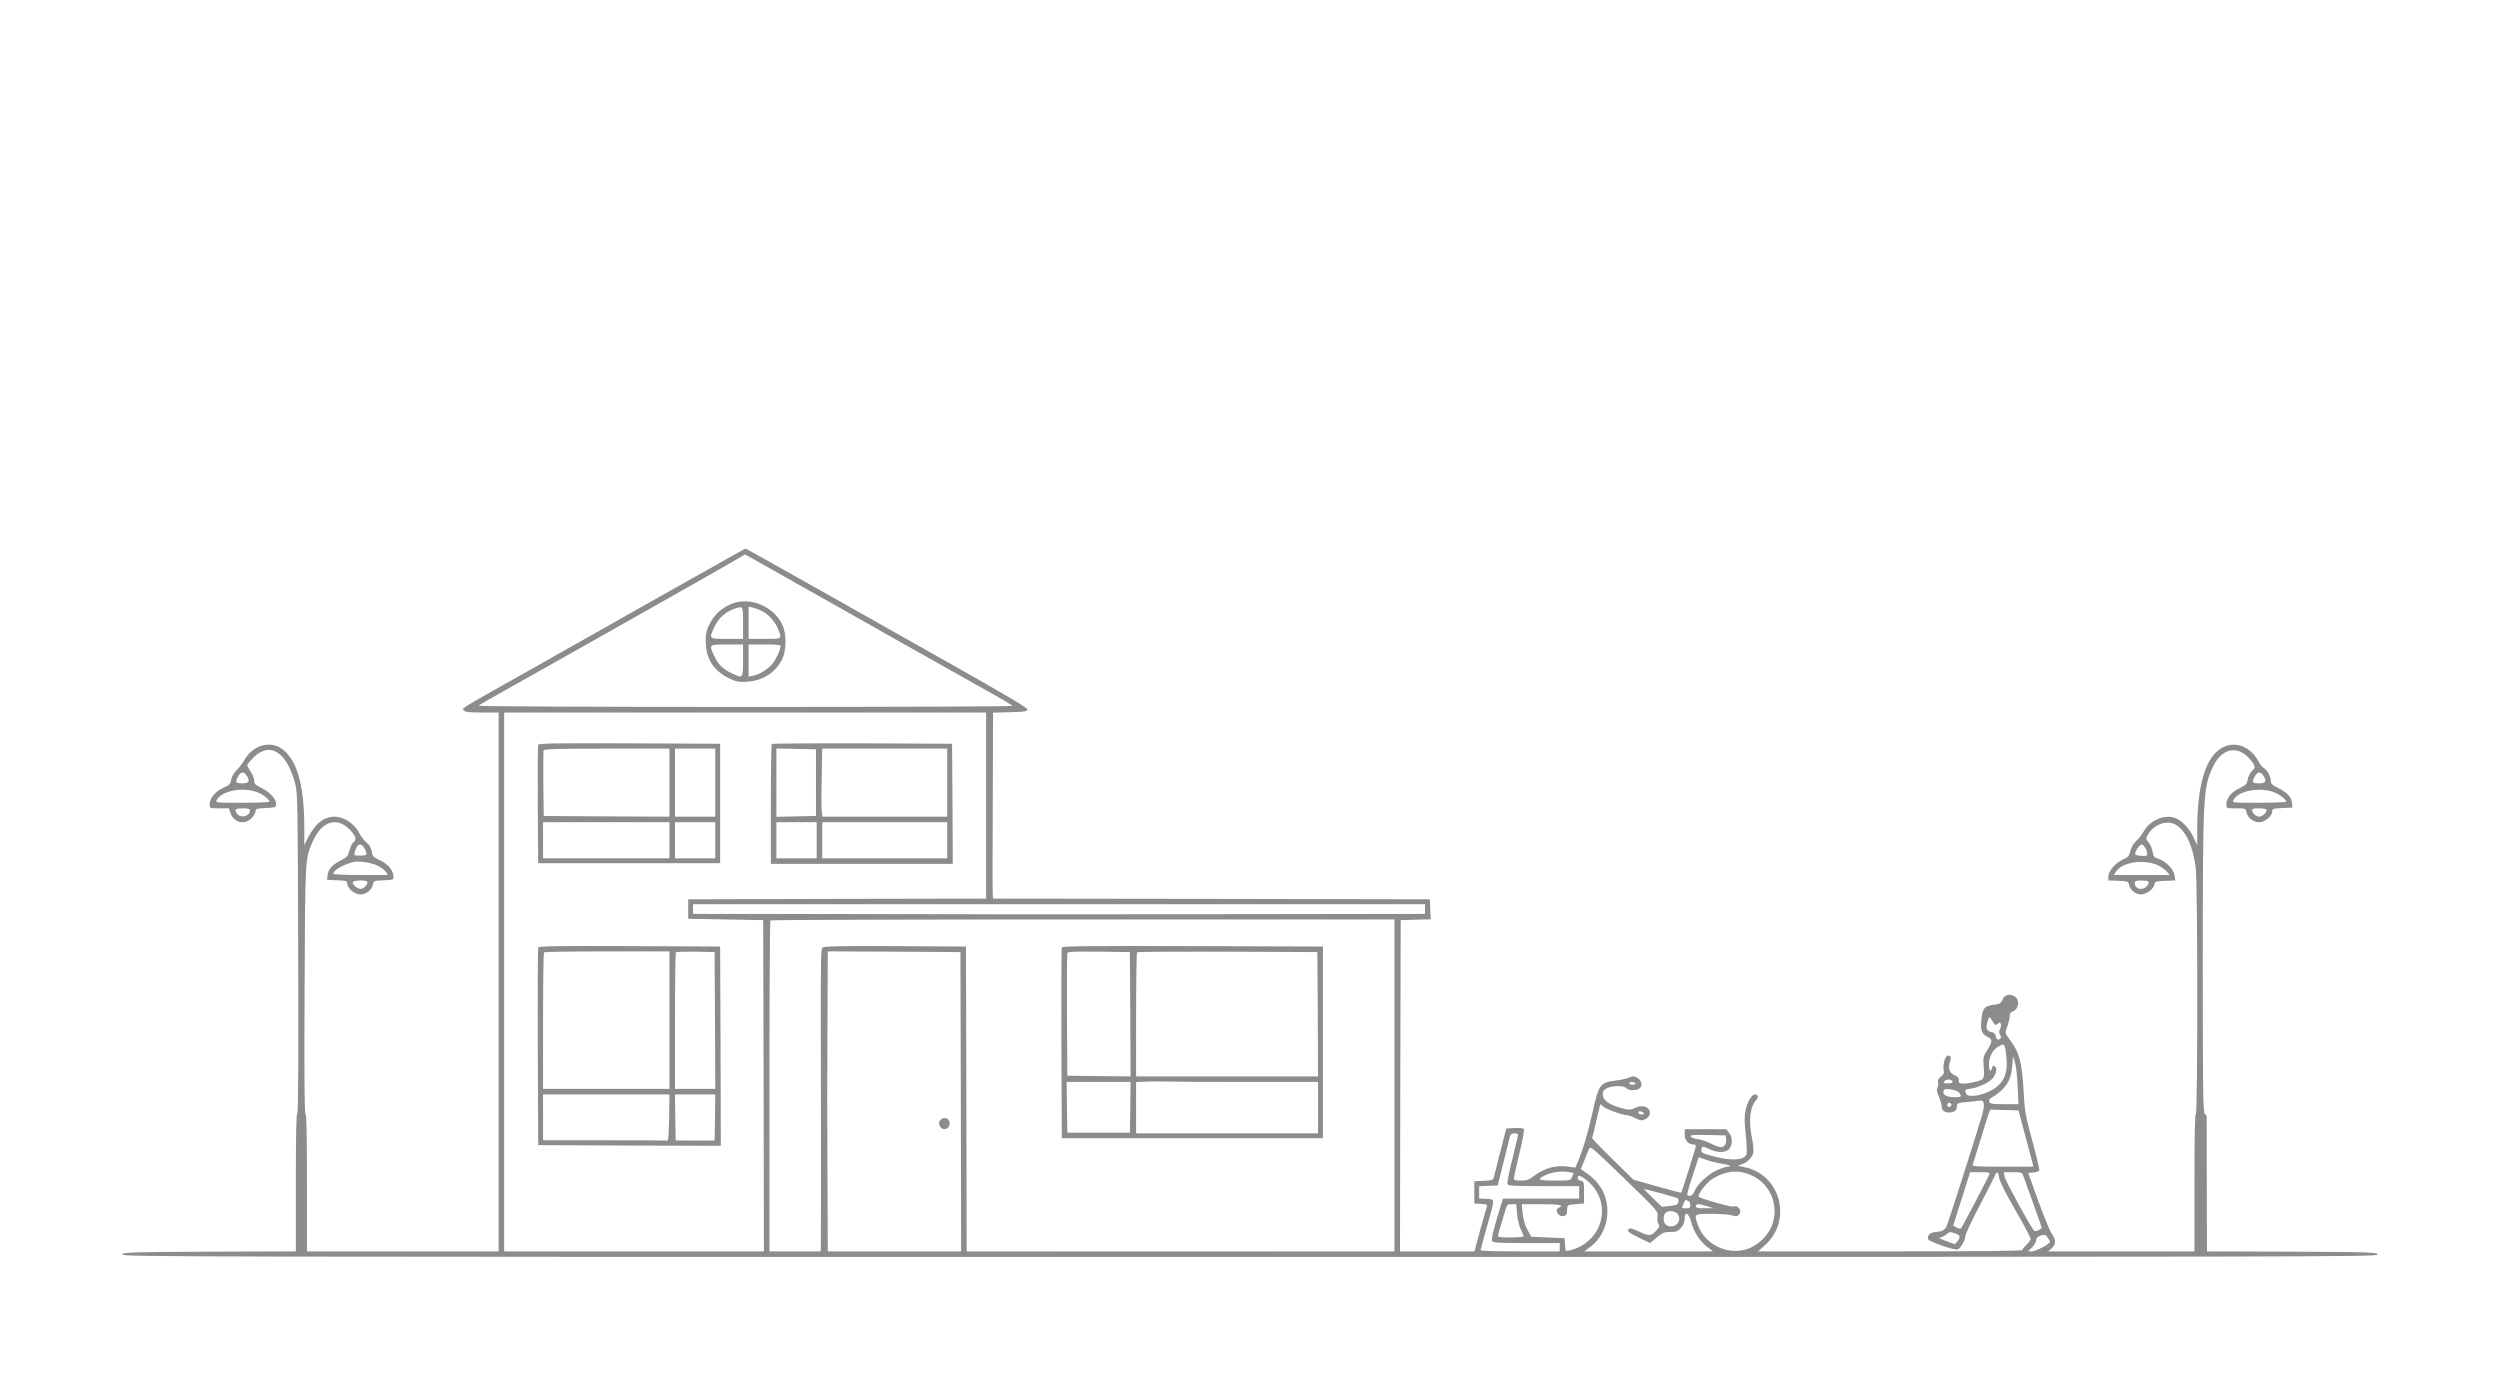 <svg width="2400" height="1320" viewBox="0 0 2400 1320" fill="none" xmlns="http://www.w3.org/2000/svg">
<path d="M708 530.8C704 533.067 692.533 539.467 682.667 545.067C672.8 550.533 660.8 557.333 656 560C651.2 562.667 628.133 575.733 604.667 588.933C581.2 602.133 536.8 627.2 506 644.667C438.533 682.667 443.333 679.733 445.467 682.133C446.667 683.6 450.667 684 462.8 684H478.667V942.667V1201.33H386.667H294.667V1135.33C294.667 1090.13 294.267 1069.33 293.333 1069.33C292.267 1069.33 292 1033.07 292.4 950.933C292.933 823.467 292.933 824.533 300 808.267C309.2 787.467 324.267 783.333 337.2 798C341.867 803.333 342.4 806.267 339.2 808.667C338 809.467 336.4 812.933 335.467 816.4C334 822 333.2 822.933 326.667 826.267C318.667 830.4 314.933 834.667 314.4 840.667L314 844.667L323.733 845.067C332.4 845.467 333.333 845.733 333.333 848.133C333.333 852.667 340.4 858.667 345.733 858.667C351.467 858.667 356.8 854.533 358 849.333C358.8 845.467 359.067 845.467 368.4 845.067C378 844.667 378 844.667 377.733 840.933C377.333 835.2 372.267 829.333 364.667 825.867C358.4 822.933 357.6 822.133 356.8 817.467C356.267 813.867 354.667 811.067 351.733 808.667C349.467 806.8 346.4 802.8 344.933 799.867C340.533 790.933 330.133 784 321.067 784C310.667 784.133 302.267 790.933 295.333 804.8L292.133 811.333V792.4C291.867 751.333 284.133 726.667 268.667 717.6C257.467 711.2 242.533 716.267 235.067 728.933C233.067 732.533 229.467 737.2 227.2 739.333C224.533 741.867 222.533 745.333 222 748.4C221.2 752.533 220.133 753.733 216.4 755.333C206.933 759.333 201.467 765.467 201.333 772.267C201.333 776 201.333 776 210.533 776H219.733L221.333 780.533C224.267 789.733 234.667 792.267 241.467 785.467C243.6 783.333 245.333 780.267 245.333 778.8C245.333 776.4 246.267 776.133 254.933 775.733C263.6 775.333 264.667 775.067 265.067 772.667C265.733 767.867 259.867 760.933 251.6 756.8C245.2 753.6 244 752.4 244 749.333C244 747.333 242.533 743.467 240.667 740.8C238.8 738.133 237.333 735.333 237.333 734.533C237.333 733.867 240 730.667 243.2 727.333C259.067 711.467 275.467 721.733 283.467 752.667C285.733 761.333 285.867 772.4 286.267 915.6C286.667 1021.07 286.267 1069.33 285.333 1069.33C284.4 1069.33 284 1090.67 284 1135.33V1201.33L201.067 1201.6C123.2 1202 118 1202.13 117.6 1204.4C117.2 1206.53 169.466 1206.67 1200 1206.67C2230.53 1206.67 2282.8 1206.53 2282.4 1204.4C2282 1202.13 2276.8 1202 2200.27 1201.6L2118.67 1201.33L2118.53 1136.93C2118.4 1101.6 2118.4 1072.27 2118.4 1071.73C2118.53 1071.33 2117.73 1070.13 2116.67 1069.33C2114.93 1067.87 2114.67 1049.07 2114.67 927.467C2114.67 763.333 2115.07 756 2124.27 736.4C2131.87 720 2145.33 715.467 2156.8 725.6C2159.33 727.867 2162.27 731.333 2163.33 733.333C2165.07 736.667 2164.93 737.2 2161.87 740.133C2160.13 741.867 2158.27 745.333 2157.87 748.133C2157.07 752.667 2156.27 753.6 2149.73 756.8C2141.87 760.533 2137.33 766.267 2137.33 772.267C2137.33 776 2137.33 776 2146.53 776C2155.73 776 2155.73 776 2156.67 780C2157.87 785.2 2163.2 789.333 2168.93 789.333C2174.27 789.333 2181.33 783.333 2181.33 778.8C2181.33 776.4 2182.27 776.133 2191.07 775.733L2200.67 775.333L2200.4 771.333C2200 765.467 2196.13 761.067 2187.6 756.8C2181.47 753.733 2180 752.4 2180 749.733C2180 745.467 2176.53 739.067 2173.33 737.333C2171.87 736.533 2169.47 733.733 2168.13 730.933C2160.27 715.733 2144 710.4 2131.2 719.067C2116.93 728.533 2109.33 755.2 2109.33 796V811.333L2105.47 803.2C2101.07 794 2092.53 785.733 2085.73 784.533C2075.2 782.533 2063.47 788.4 2057.73 798.533C2055.73 801.867 2052.53 806 2050.4 807.733C2048.13 809.733 2046.13 813.2 2045.2 816.8C2043.87 821.867 2042.93 823.067 2038.13 825.067C2030.93 828.267 2024 836.267 2024 841.333V845.2L2033.73 845.6C2042.4 846 2043.33 846.267 2043.73 848.933C2044.4 853.867 2050 858.667 2055.2 858.667C2060.53 858.667 2067.6 853.467 2068.27 848.933C2068.67 846.267 2069.47 846 2078.53 845.6L2088.27 845.2L2087.6 840.4C2086.53 834.267 2079.73 827.2 2072.53 824.667C2067.87 823.067 2067.2 822.4 2066.4 817.2C2065.87 814.133 2064.13 810.267 2062.53 808.533C2060 805.733 2059.87 805.333 2061.87 801.6C2067.07 791.467 2080.53 786.667 2088.93 791.867C2098.53 797.867 2105.07 811.867 2107.87 832.667C2109.87 846.267 2109.87 1069.33 2108 1069.33C2107.07 1069.33 2106.67 1092.27 2106.67 1135.33V1201.33H2036.53H1966.27L1970 1198C1974 1194.13 1973.87 1190.13 1969.33 1183.73C1967.87 1181.73 1962.27 1168 1956.8 1153.07L1947.07 1126L1952 1125.6C1954.8 1125.33 1957.33 1124.53 1957.73 1123.6C1958 1122.67 1955.07 1110 1951.07 1095.33C1944.27 1070.53 1943.73 1067.2 1942.67 1047.33C1941.87 1033.2 1940.67 1022.93 1938.93 1017.07C1936.67 1008.93 1934.8 1005.47 1927.07 994.8C1924.93 991.867 1924.93 991.333 1927.07 985.333C1928.27 981.867 1929.33 977.333 1929.33 975.467C1929.33 972.933 1930.27 971.6 1932.53 970.8C1938.27 968.533 1939.2 960 1934 956.533C1929.47 953.6 1924.13 955.067 1922.27 959.867C1921.07 963.067 1919.87 963.867 1915.07 964.4C1905.2 965.467 1903.2 967.733 1902.13 978.667C1901.2 989.467 1902.27 992.4 1908 995.333C1913.07 998 1912.93 999.6 1907.87 1007.87C1903.87 1014.27 1903.6 1015.2 1904.4 1024.53C1905.2 1035.73 1904.93 1036.4 1896.67 1038.4C1887.33 1040.8 1880.67 1040.93 1880.53 1038.67C1880.53 1037.6 1880.27 1036 1880.27 1035.2C1880.13 1034.4 1878.27 1032.93 1876.13 1032C1871.47 1030.13 1869.87 1025.07 1872 1019.47C1873.47 1015.47 1872.8 1013.33 1870 1013.33C1867.47 1013.33 1864.93 1022 1865.87 1026.93C1866.53 1030.27 1866 1031.47 1863.2 1033.6C1860.8 1035.47 1860 1037.2 1860.53 1039.07C1860.93 1040.53 1860.67 1042.93 1859.87 1044.27C1858.93 1046 1859.33 1048.4 1861.33 1052.8C1862.8 1056.27 1864 1060.27 1864 1061.87C1864 1066 1866.53 1068 1871.33 1068C1876.27 1068 1878.67 1066 1878.67 1061.87C1878.67 1059.2 1879.47 1058.8 1887.73 1058C1892.67 1057.6 1898.27 1056.93 1900.27 1056.67C1905.33 1055.87 1905.87 1060.27 1902.13 1072.8C1893.6 1101.07 1870.13 1174.4 1868.53 1177.6C1866.67 1181.2 1864.4 1182.27 1856.8 1182.93C1852.53 1183.33 1849.87 1186.53 1851.07 1189.73C1852 1192.13 1876.53 1200.53 1879.33 1199.47C1882.13 1198.4 1886.67 1190.53 1886.67 1186.8C1886.67 1185.07 1892.53 1172.4 1899.73 1158.8C1906.93 1145.2 1913.6 1132 1914.53 1129.6C1916.93 1123.87 1918.13 1124.27 1919.2 1130.8C1919.73 1134.27 1925.6 1145.87 1934.67 1161.6C1942.8 1175.6 1949.33 1188 1949.33 1189.2C1949.33 1190.53 1947.6 1193.2 1945.33 1195.07C1943.2 1197.07 1941.33 1199.33 1941.33 1200C1941.33 1200.93 1897.47 1201.33 1814.53 1201.33H1687.73L1694.4 1195.33C1720.93 1171.47 1709.47 1127.73 1674.93 1120.53C1667.73 1119.07 1667.6 1118.93 1671.33 1118C1676.67 1116.67 1682.27 1111.33 1683.2 1106.53C1683.6 1104.4 1683.07 1098.4 1682 1093.2C1678.4 1076.27 1679.87 1062.67 1686.13 1055.73C1688.4 1053.33 1687.6 1050.67 1684.67 1050.67C1681.73 1050.67 1677.33 1058 1675.73 1065.87C1674.53 1071.47 1674.53 1076.8 1675.87 1089.07C1676.8 1097.87 1677.2 1106.27 1676.8 1107.73C1674.93 1113.6 1663.73 1114.67 1648 1110.8C1634.8 1107.47 1633.33 1106.8 1633.33 1104.13C1633.33 1100.27 1634.8 1100 1640.53 1102.93C1648.27 1106.93 1656.8 1106.93 1660.13 1102.8C1663.47 1098.67 1663.33 1091.87 1659.87 1087.47L1657.2 1084H1637.2H1617.33V1089.2C1617.33 1094.8 1620.8 1098.67 1625.6 1098.67C1626.93 1098.67 1628 1099.33 1628 1100.27C1628 1101.6 1614.67 1144.13 1614 1145.07C1613.87 1145.2 1603.47 1142.53 1590.93 1138.93L1568.13 1132.53L1548 1112.8C1536.93 1102 1528.13 1092.8 1528.4 1092.27C1528.8 1091.73 1530.67 1084.27 1532.53 1075.6L1536.27 1060L1539.6 1062.67C1542.93 1065.33 1558.27 1070.67 1562.4 1070.67C1563.6 1070.67 1567.07 1071.87 1570.13 1073.47C1575.2 1075.87 1576.4 1076 1579.6 1074.4C1583.6 1072.53 1585.2 1067.73 1582.67 1064.67C1580.27 1061.73 1574.8 1061.07 1570.4 1063.33C1565.07 1065.87 1563.33 1065.87 1553.33 1062.8C1543.47 1059.73 1538.67 1055.6 1538.67 1050.53C1538.67 1047.73 1539.6 1046.27 1542.67 1044.67C1547.73 1042 1559.07 1042 1561.33 1044.67C1563.33 1047.07 1570.67 1047.33 1573.87 1044.93C1577.2 1042.53 1576.13 1037.2 1571.73 1034.67C1568.67 1032.93 1567.47 1032.93 1563.73 1034.53C1561.33 1035.47 1555.73 1036.8 1551.33 1037.33C1536.13 1039.07 1534.93 1040.67 1528.8 1068C1524 1089.2 1519.6 1103.87 1514.67 1115.47L1512.27 1120.93L1505.73 1120C1493.73 1118.13 1482.27 1121.33 1471.87 1129.47C1467.87 1132.53 1465.6 1133.33 1460.13 1133.33C1454.93 1133.33 1453.33 1132.8 1453.33 1131.33C1453.33 1130.27 1455.73 1119.33 1458.67 1107.07C1461.73 1094.4 1463.6 1084.4 1462.93 1083.73C1462.27 1083.07 1458.13 1082.67 1453.87 1082.93L1446 1083.33L1440.53 1104.67C1437.6 1116.4 1434.67 1127.6 1434.27 1129.6C1433.33 1133.07 1432.8 1133.2 1424.27 1133.6L1415.33 1134V1144.67V1155.33L1421.73 1155.73C1427.2 1156.13 1428.13 1156.53 1427.33 1158.4C1426.93 1159.6 1424 1169.87 1420.93 1180.93L1415.47 1201.33H1379.73H1344L1344.27 1042.4L1344.67 883.333L1359.07 882.933L1373.47 882.533L1373.07 872.933L1372.67 863.333L1163.07 862.933L953.467 862.667L953.067 858.933C952.8 856.933 952.8 816.8 953.067 769.733L953.333 684.133L969.733 683.733C983.333 683.333 986 682.933 986.4 681.2C986.667 679.6 966.133 667.467 909.067 635.333C866.267 611.2 816.4 583.067 798 572.667C757.467 549.733 716.267 526.667 715.733 526.667C715.467 526.667 712 528.533 708 530.8ZM743.333 548C750.667 552.267 771.333 563.867 789.333 574C807.333 584.133 844.8 605.333 872.667 621.067C900.533 636.8 934.267 655.733 947.6 663.2C960.933 670.533 971.867 677.067 972 677.6C972 678.267 856.4 678.667 715.067 678.667C563.6 678.667 458.667 678.133 459.467 677.467C460.133 676.8 467.6 672.4 476 667.733C492.8 658.267 613.2 590.533 654.667 566.933C668.933 558.933 688.533 547.733 698 542.267L715.333 532.267L722.667 536.4C726.667 538.667 736 543.867 743.333 548ZM946.667 773.333V862.667L803.733 862.933L660.667 863.333V872.667V882L696.667 882.667L732.667 883.333L733.067 1042.27L733.333 1201.33H608.667H484V942.667V684H715.333H946.667V773.333ZM236.533 744.267C240.4 749.867 239.333 752 232.667 752C226.4 752 225.6 751.067 228.133 746.267C231.067 740.667 233.6 740.133 236.533 744.267ZM2172.53 744.267C2176.4 749.867 2175.33 752 2168.67 752C2162.4 752 2161.6 751.067 2164.13 746.267C2167.07 740.667 2169.6 740.133 2172.53 744.267ZM248 760.933C252.8 762.8 258.667 767.6 258.667 769.6C258.667 770.133 246.933 770.667 232.667 770.667C207.333 770.667 206.667 770.533 208 768.133C212.8 758.933 234 755.067 248 760.933ZM2184 760.933C2188.8 762.8 2194.67 767.6 2194.67 769.6C2194.67 770.133 2182.93 770.667 2168.67 770.667C2143.33 770.667 2142.67 770.533 2144 768.133C2148.8 758.933 2170 755.067 2184 760.933ZM240 777.867C240 783.6 230.933 786 227.467 781.067C224.667 777.067 225.867 776 233.467 776C238.267 776 240 776.533 240 777.867ZM2176 777.6C2176 780.267 2171.73 784 2168.53 784C2165.47 784 2160.93 779.067 2162.13 777.067C2163.2 775.333 2176 775.733 2176 777.6ZM350 814.667C353.067 820.533 352.533 821.333 345.867 821.333C339.867 821.333 339.733 821.333 340.667 817.733C342.533 809.867 346.8 808.4 350 814.667ZM2059.2 813.6C2060.4 815.2 2061.33 817.867 2061.33 819.333C2061.33 821.733 2060.67 822 2055.33 821.6C2049.87 821.067 2049.33 820.8 2050.13 818.133C2051.07 814.933 2054.53 810.667 2056.13 810.667C2056.67 810.667 2058.13 812 2059.2 813.6ZM362.533 831.067C365.867 832.667 369.333 835.333 370.4 836.933L372.267 840H346.133C331.333 840 320 839.467 320 838.8C320 835.467 329.333 830 339.333 827.467C344.4 826.267 356.667 828.133 362.533 831.067ZM2071.33 830.533C2074.27 831.867 2078.13 834.533 2079.87 836.533L2083.07 840H2056.27H2029.33L2031.33 836.8C2037.33 827.6 2057.73 824.533 2071.33 830.533ZM352.533 846.4C353.733 848.4 349.333 853.333 346.4 853.333C343.067 853.333 338.667 849.733 338.667 847.067C338.667 845.067 351.333 844.533 352.533 846.4ZM2062.67 847.2C2062.67 850.133 2058.8 853.333 2055.47 853.333C2051.87 853.333 2049.33 850.933 2049.33 847.733C2049.33 845.733 2050.53 845.333 2056 845.333C2060.93 845.333 2062.67 845.867 2062.67 847.2ZM1368 872.667V877.333L1179.07 877.6C1075.07 877.733 983.067 877.733 974.667 877.733C966.267 877.733 893.2 877.6 812.4 877.467L665.333 877.333V872.667V868H1016.67H1368V872.667ZM1338.67 1042V1201.33H1304.4C1269.07 1201.47 949.333 1201.47 935.733 1201.33H928L927.733 1054.93L927.333 908.667L859.467 908.267C808.267 908 791.2 908.4 789.733 909.6C788 910.933 787.867 922.667 788 989.867C788.133 1033.2 788.133 1098.53 788.133 1134.93L788 1201.33H763.333H738.667V1042.93C738.667 955.733 739.067 884 739.6 883.6C740 883.067 875.067 882.667 1039.6 882.667H1338.67V1042ZM922.4 1057.6L922.667 1201.33H858.667H794.667L794.4 1132.93C794.267 1095.47 794.133 1060.13 794.133 1054.67C794.133 1049.2 794.267 1015.07 794.4 978.933L794.667 913.333L858.4 913.6L922 914L922.4 1057.6ZM1914.13 982.4C1915.47 984.267 1916 984.267 1917.87 982.8C1919.6 981.333 1920.13 981.333 1920.8 983.067C1921.2 984.267 1920.93 986.4 1920 987.867C1918.93 990 1918.93 991.467 1920.13 993.467C1921.33 995.733 1921.2 996.533 1919.87 997.467C1917.73 998.8 1916.4 997.733 1915.73 994C1915.47 992.533 1914 991.2 1912.4 990.933C1907.33 990.133 1906 987.333 1908 980.933C1909.47 976 1909.87 975.6 1911.2 977.733C1912 979.067 1913.33 981.2 1914.13 982.4ZM1924.67 1004.93C1925.2 1006.27 1925.87 1011.73 1926.27 1016.93C1927.2 1029.2 1924.53 1036.8 1917.2 1043.07C1908.4 1050.67 1889.47 1054.93 1887.47 1049.87C1886 1046.13 1886.53 1045.73 1892.67 1044.93C1900.27 1043.87 1910.93 1038.4 1913.6 1034.4C1916.67 1029.6 1917.33 1025.6 1915.07 1023.87C1913.6 1022.53 1913.07 1022.8 1912.4 1025.07C1911.07 1030.13 1909.33 1028.27 1909.33 1021.87C1909.33 1014.67 1913.07 1007.6 1918.4 1004.67C1923.07 1002.13 1923.6 1002.27 1924.67 1004.93ZM1936.93 1042.93L1937.73 1060H1924.13C1912.67 1060 1910.4 1059.6 1909.73 1057.73C1909.2 1056.27 1909.73 1054.93 1911.33 1054.13C1925.07 1046 1930.67 1037.73 1931.73 1023.47L1932.53 1014L1934.4 1020C1935.47 1023.33 1936.53 1033.6 1936.93 1042.93ZM1874.4 1038.27C1874.67 1039.47 1873.33 1040 1870 1040C1865.6 1040 1865.2 1039.73 1866.67 1038C1868.67 1035.6 1873.47 1035.87 1874.4 1038.27ZM1570 1040C1570.53 1040.8 1569.33 1041.33 1567.47 1041.33C1565.6 1041.33 1564 1040.67 1564 1040C1564 1039.2 1565.2 1038.67 1566.53 1038.67C1568 1038.67 1569.6 1039.2 1570 1040ZM1880.8 1049.07C1883.6 1052.8 1883.07 1053.33 1876.27 1053.33C1868.8 1053.33 1864.4 1050.8 1865.87 1047.33C1866.53 1045.33 1867.73 1045.07 1872.93 1045.87C1876.4 1046.27 1879.87 1047.73 1880.8 1049.07ZM1873.33 1060.67C1873.33 1061.73 1872.4 1062.67 1871.33 1062.67C1870.27 1062.67 1869.33 1061.73 1869.33 1060.67C1869.33 1059.6 1870.27 1058.67 1871.33 1058.67C1872.4 1058.67 1873.33 1059.6 1873.33 1060.67ZM1944 1089.33C1947.47 1102.13 1950.67 1114.27 1951.2 1116.27L1952 1120H1922.53C1898.13 1120 1893.2 1119.73 1893.73 1118.13C1894.13 1117.2 1897.47 1106.53 1901.2 1094.4C1904.8 1082.4 1908.53 1070.8 1909.2 1068.8L1910.67 1065.2L1924.13 1065.6L1937.73 1066L1944 1089.33ZM1576.53 1067.47C1579.47 1068.67 1577.87 1070.53 1574.67 1069.73C1573.2 1069.33 1572.4 1068.53 1572.8 1067.87C1573.6 1066.4 1573.87 1066.4 1576.53 1067.47ZM1457.33 1089.33C1457.33 1090.13 1454.8 1100.53 1451.87 1112.67C1448.8 1124.67 1446.67 1135.47 1447.2 1136.67C1447.87 1138.4 1452.67 1138.67 1482 1138.67H1516V1144.67V1150.67H1479.33H1442.8L1439.47 1161.6C1433.33 1182 1431.6 1189.07 1432.4 1191.2C1433.2 1193.07 1437.33 1193.33 1465.33 1193.33H1497.33V1197.33V1201.33H1459.33C1438.4 1201.33 1421.33 1200.93 1421.33 1200.27C1421.33 1199.73 1424 1190 1427.2 1178.53C1435.47 1149.47 1435.47 1151.47 1427.07 1150.93L1420 1150.53V1144.67V1138.8L1428.93 1138.4L1437.87 1138L1443.33 1116C1446.27 1103.87 1449.2 1092.67 1449.6 1090.93C1450.13 1088.93 1451.47 1088 1453.87 1088C1455.73 1088 1457.33 1088.67 1457.33 1089.33ZM1657.07 1093.73C1657.6 1098.13 1655.33 1101.33 1651.73 1101.33C1650.4 1101.33 1646.13 1099.73 1642.27 1097.73C1638.4 1095.73 1632.67 1093.87 1629.47 1093.47C1626.13 1093.07 1623.33 1091.87 1622.93 1090.93C1622.53 1089.6 1626.13 1089.33 1639.6 1089.6L1656.67 1090L1657.07 1093.73ZM1591.2 1167.33C1590.8 1169.73 1591.07 1173.07 1592 1174.67C1593.33 1177.2 1593.07 1178.13 1590.4 1180.93C1584.93 1186.8 1583.6 1186.93 1574 1182.53C1567.47 1179.33 1564.8 1178.67 1563.6 1179.87C1561.6 1181.87 1563.07 1183.07 1574.4 1188.67L1584.13 1193.33L1590.53 1188C1596.13 1183.33 1597.6 1182.67 1603.6 1182.67C1609.6 1182.67 1610.8 1182.13 1613.87 1178.53C1616.13 1175.87 1617.33 1172.93 1617.33 1169.73C1617.33 1162.27 1621.33 1164.53 1623.6 1173.33C1626 1182.67 1631.73 1191.47 1638.8 1196.93L1644.53 1201.33H1582.67H1520.8L1526.27 1197.33C1536.93 1189.47 1543.07 1176.93 1543.07 1162.67C1543.2 1148.53 1536.53 1136 1524.67 1127.33L1517.6 1122.27L1520.93 1114.13C1522.67 1109.73 1524.67 1104.53 1525.47 1102.93C1526.67 1099.87 1528.4 1101.47 1559.33 1131.33C1591.2 1162.13 1592 1163.2 1591.2 1167.33ZM1651.73 1116.93C1659.2 1117.87 1663.87 1119.87 1658.67 1120C1656.8 1120 1651.73 1121.73 1647.33 1123.87C1638.8 1127.87 1628.67 1137.73 1626.4 1144.27C1625.2 1147.73 1621.6 1149.2 1619.73 1147.2C1619.33 1146.8 1621.6 1138.53 1624.93 1128.67L1630.8 1110.93L1638.13 1113.47C1642.13 1114.93 1648.27 1116.4 1651.73 1116.93ZM1510.4 1126C1510.53 1126.13 1510 1127.87 1509.2 1129.87C1507.6 1133.33 1507.47 1133.33 1492.4 1133.33C1476.67 1133.33 1475.07 1132.53 1482.8 1128.53C1488.67 1125.6 1497.07 1124.13 1504 1124.93C1507.33 1125.33 1510.13 1125.87 1510.4 1126ZM1680.8 1128C1698.53 1135.6 1707.73 1155.6 1701.87 1174.13C1698.53 1185.2 1687.87 1195.87 1676.8 1199.2C1657.87 1205.2 1636.53 1194.53 1630 1176C1626.13 1165.2 1625.87 1165.33 1644 1165.33C1653.07 1165.33 1661.33 1166 1663.2 1166.8C1667.2 1168.67 1670.67 1166.67 1670.67 1162.53C1670.67 1160 1666.27 1156.8 1664.8 1158.27C1663.6 1159.6 1630.67 1150.27 1630.67 1148.67C1630.67 1144.8 1638.93 1134.67 1644.8 1131.2C1657.2 1123.87 1668.8 1122.8 1680.8 1128ZM1909.6 1127.73C1908 1131.73 1883.73 1178 1882.67 1179.07C1882.13 1179.73 1880.13 1179.47 1878.27 1178.4L1875.07 1176.67L1883.2 1150.93L1891.33 1125.33H1900.93C1909.6 1125.33 1910.53 1125.6 1909.6 1127.73ZM1942.4 1128.93C1955.73 1165.87 1960 1177.87 1960 1178.67C1960 1179.2 1958.53 1180.27 1956.8 1181.07C1954.4 1182.13 1953.2 1182.13 1952.27 1180.93C1948 1175.47 1925.33 1133.73 1924.53 1130L1923.73 1125.33H1932.4C1940.67 1125.33 1941.2 1125.47 1942.4 1128.93ZM1530.8 1140.93C1536.13 1149.07 1537.87 1154.53 1537.87 1163.2C1537.73 1181.07 1524.8 1196.4 1506.4 1200.53C1502.93 1201.33 1502.8 1201.2 1502.4 1195.07L1502 1188.67L1486 1188L1470 1187.33L1466.27 1180.4C1463.87 1175.87 1462.27 1170.53 1461.73 1164.8L1460.93 1156H1479.87C1496.8 1156 1502.27 1157.07 1496.67 1159.2C1491.73 1161.07 1496.13 1168.93 1501.33 1167.33C1504 1166.53 1504.27 1166 1504.53 1160C1504.67 1156.93 1505.2 1156.67 1512.67 1156L1520.67 1155.33V1144.67C1520.67 1134.67 1520.53 1134 1517.73 1133.6C1514.8 1133.2 1513.73 1130.8 1515.47 1128.93C1516.93 1127.47 1527.33 1135.6 1530.8 1140.93ZM1594.27 1145.47C1602.93 1147.87 1610.4 1150.13 1610.93 1150.53C1611.47 1151.07 1611.6 1152.67 1611.2 1154.13C1610.53 1156.53 1609.07 1157.07 1602.93 1157.73L1595.47 1158.53L1586.53 1150C1581.6 1145.2 1577.87 1141.33 1578.13 1141.33C1578.27 1141.33 1585.6 1143.2 1594.27 1145.47ZM1620.53 1152.8C1621.73 1153.2 1622.67 1155.07 1622.67 1156.8C1622.67 1159.47 1622 1160 1618.67 1160C1614.13 1160 1614.13 1160 1616.27 1155.33C1618 1151.6 1617.73 1151.73 1620.53 1152.8ZM1456.4 1165.2C1456.8 1170.27 1458.4 1176.93 1459.87 1180.13C1461.47 1183.33 1462.67 1186.27 1462.67 1186.93C1462.67 1188.13 1439.6 1188.4 1438.4 1187.2C1437.87 1186.8 1438.4 1184 1439.33 1180.93C1440.4 1177.87 1442.4 1170.93 1444 1165.6C1446.67 1156.13 1446.8 1156 1451.2 1156H1455.6L1456.4 1165.2ZM1638.67 1157.87L1644.67 1159.87H1636.4C1629.73 1160 1628 1159.6 1628 1158C1628 1155.47 1630.93 1155.47 1638.67 1157.87ZM1609.87 1164.8C1614.67 1169.47 1611.07 1177.33 1604.13 1177.33C1599.6 1177.33 1597.07 1174.53 1597.07 1170C1597.07 1168.13 1597.73 1165.73 1598.67 1164.67C1600.8 1162 1607.2 1162.13 1609.87 1164.8ZM1877.2 1184.13C1881.87 1185.73 1882.4 1187.87 1879.07 1191.73L1876.67 1194.4L1868 1191.33C1863.2 1189.6 1860.67 1188.13 1862.13 1188.13C1863.73 1188 1866.4 1186.8 1868.13 1185.33C1871.87 1182.27 1871.87 1182.27 1877.2 1184.13ZM1965.87 1188.27C1967.07 1189.87 1968 1191.73 1968 1192.13C1968 1194.13 1954.4 1201.33 1950.8 1201.33H1946.93L1950.8 1197.47C1952.93 1195.33 1954.67 1192.27 1954.67 1190.67C1954.67 1189.07 1955.87 1187.47 1957.73 1186.67C1962.27 1184.8 1963.73 1185.07 1965.87 1188.27Z" fill="#8C8C8C"/>
<path d="M703.6 579.2C695.333 582.267 688.133 587.733 684 594.267C678.4 603.067 676.933 608.4 677.6 618.4C678.533 634.133 686.133 644.8 701.067 651.733C707.2 654.533 709.733 654.933 717.867 654.4C732.8 653.333 745.2 645.2 751.2 632.133C755.067 623.6 755.067 608.4 751.2 600C743.067 582.533 721.2 572.933 703.6 579.2ZM713.333 598V613.333H698C680.533 613.333 680.533 613.333 685.467 602.667C689.733 593.067 696.8 586.933 706.667 583.867C713.333 581.867 713.333 581.733 713.333 598ZM732.8 587.333C739.067 590.933 745.067 598.267 747.467 605.2C750.533 613.467 750.8 613.333 734 613.333H718.667V597.867V582.4L723.067 583.333C725.333 583.867 729.733 585.733 732.8 587.333ZM713.333 634C713.333 651.6 713.333 651.6 702 646.133C694 642.4 689.067 637.333 685.467 629.333C680.533 618.667 680.533 618.667 698 618.667H713.333V634ZM749.333 620.267C749.2 623.867 745.6 631.867 742 636.533C737.867 642 729.6 647.333 723.067 648.667L718.667 649.6V634.133V618.667H734C745.467 618.667 749.333 619.067 749.333 620.267Z" fill="#8C8C8C"/>
<path d="M516.667 714.933C516.267 715.867 516.133 741.867 516.267 772.667L516.667 828.667H604H691.333V771.333V714L604.267 713.6C535.333 713.333 517.067 713.6 516.667 714.933ZM642.667 751.333V784L582.4 783.733L522 783.333L521.6 752.667C521.467 735.867 521.6 721.333 521.867 720.4C522.4 719.067 535.333 718.667 582.667 718.667H642.667V751.333ZM686.667 751.333V784H667.333H648V751.333V718.667H667.333H686.667V751.333ZM642.667 806.667V824H582H521.333V806.667V789.333H582H642.667V806.667ZM686.667 806.667V824H667.333H648V806.667V789.333H667.333H686.667V806.667Z" fill="#8C8C8C"/>
<path d="M740.933 714.267C740.4 714.667 740 740.8 740 772.267V829.333H827.333H914.667L914.4 771.6L914 714L827.867 713.6C780.533 713.467 741.333 713.733 740.933 714.267ZM783.333 751.333V783.333L764.4 783.733L745.333 784.133V751.333V718.533L764.4 718.933L783.333 719.333V751.333ZM909.333 751.333V784H849.467H789.6L788.933 778.933C788.4 774.267 788.4 766.667 789.067 732.933L789.333 718.667H849.333H909.333V751.333ZM784 806.667V824H764.667H745.333V806.667V789.333H764.667H784V806.667ZM909.333 806.667V824H849.333H789.333V806.667V789.333H849.333H909.333V806.667Z" fill="#8C8C8C"/>
<path d="M516.667 909.6C516.267 910.533 516.133 953.6 516.267 1005.33L516.667 1099.33L604.4 1099.73L692 1100L691.733 1004.4L691.333 908.667L604.267 908.267C534.933 908 517.2 908.267 516.667 909.6ZM642.667 979.333V1045.33H582H521.333V980.267C521.333 944.4 521.733 914.667 522.267 914.267C522.667 913.733 550 913.333 582.933 913.333H642.667V979.333ZM686.4 979.6L686.667 1045.33H667.333H648V980.267C648 944.4 648.4 914.667 648.933 914.133C649.467 913.733 658 913.467 667.867 913.6L686 914L686.4 979.6ZM642.4 1072.93C642.133 1085.33 641.6 1095.2 641.067 1094.93C640.4 1094.8 613.333 1094.67 580.667 1094.67H521.333V1072.67V1050.67H582H642.667L642.4 1072.93ZM686.4 1072.8L686 1094.93H667.333L648.667 1094.8L648.267 1072.67L648 1050.67H667.333H686.667L686.4 1072.8Z" fill="#8C8C8C"/>
<path d="M1019.33 909.6C1018.93 910.533 1018.8 952.133 1018.93 1002L1019.33 1092.67H1144.67H1270V1000.67V908.667L1144.93 908.267C1045.6 908 1019.73 908.267 1019.33 909.6ZM1085.07 973.733L1085.33 1033.33L1055.07 1033.07L1024.67 1032.67L1024.27 974.667C1024.13 942.8 1024.27 915.867 1024.67 914.933C1025.07 913.6 1032 913.333 1054.93 913.6L1084.67 914L1085.07 973.733ZM1265.07 973.6L1265.33 1033.33H1178H1090.67V974.267C1090.67 941.733 1091.07 914.667 1091.6 914.133C1092.13 913.733 1131.2 913.467 1178.53 913.6L1264.67 914L1265.07 973.6ZM1198.4 1038.67H1265.33V1063.33V1088H1178H1090.67V1063.33V1038.8L1098.4 1038.4C1102.53 1038.13 1111.73 1038.13 1118.67 1038.27C1125.6 1038.53 1161.47 1038.67 1198.4 1038.67ZM1085.07 1062.93L1084.67 1087.33H1054.67H1024.67L1024.27 1062.93L1024 1038.67H1054.67H1085.33L1085.07 1062.93Z" fill="#8C8C8C"/>
<path d="M902.667 1075.33C899.2 1079.6 904.4 1086.13 909.067 1083.2C913.6 1080.27 912 1073.33 906.667 1073.33C905.333 1073.33 903.6 1074.27 902.667 1075.33Z" fill="#8C8C8C"/>
</svg>
